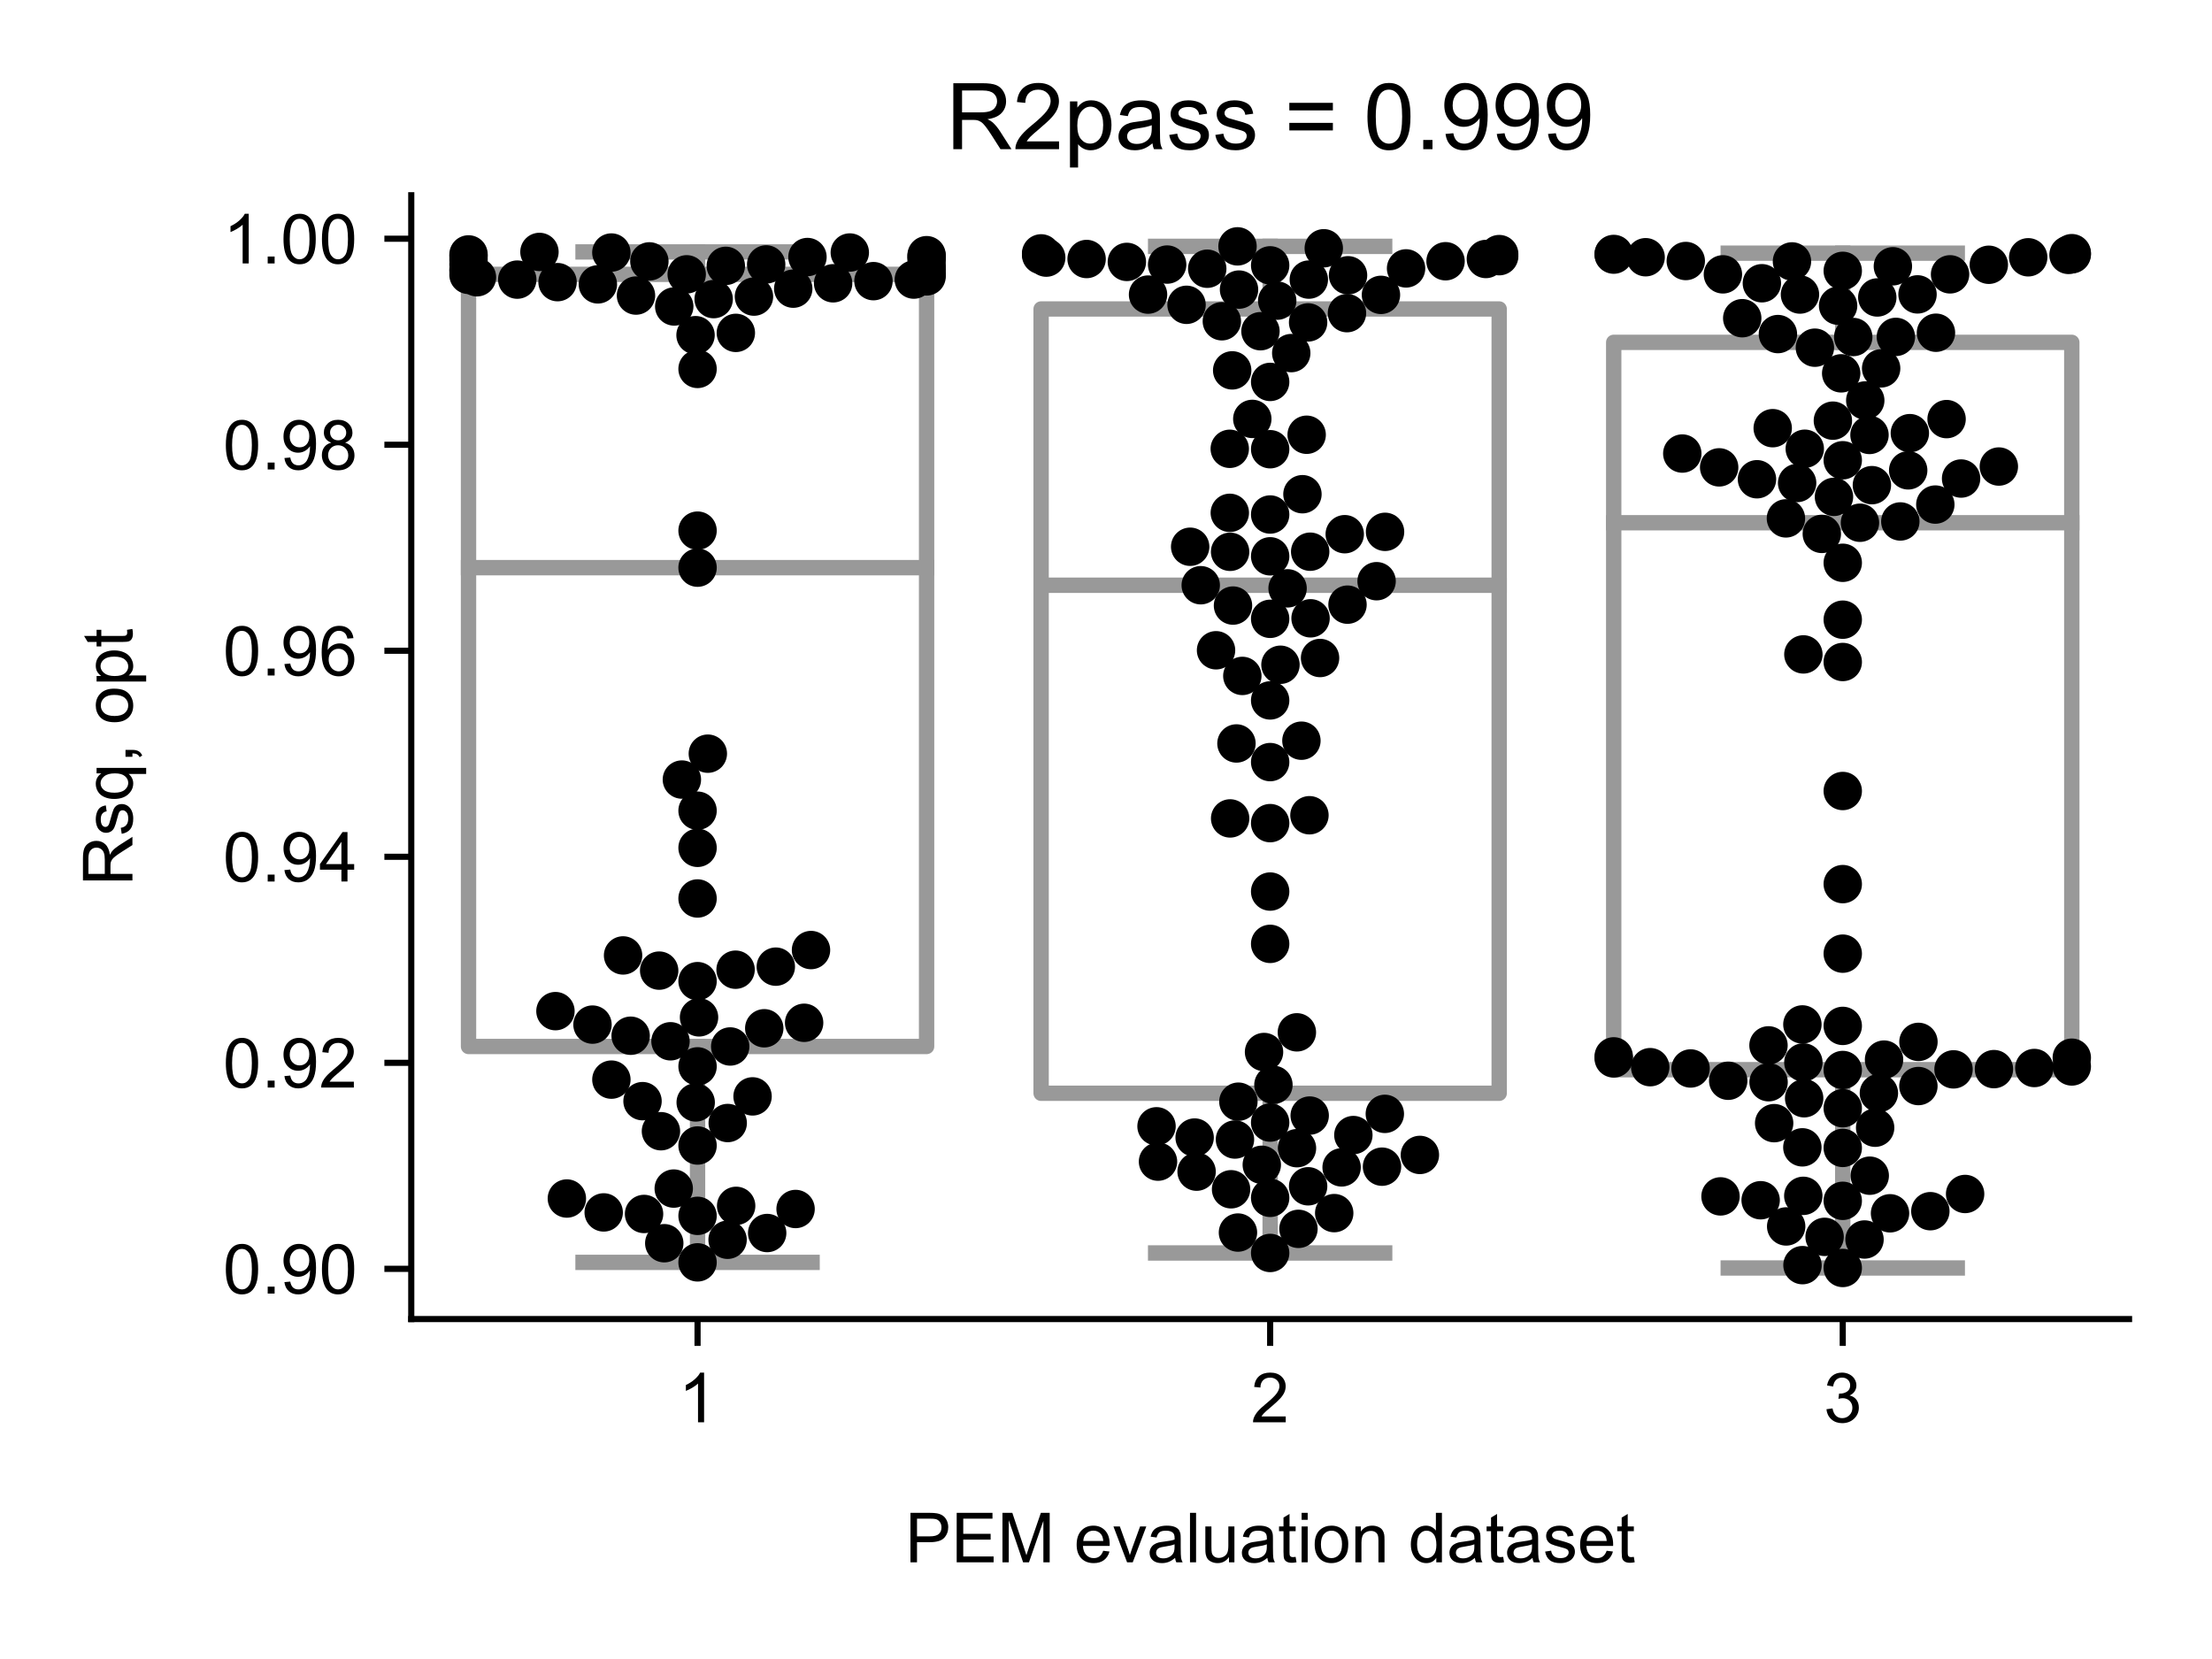 <?xml version="1.0" encoding="utf-8" standalone="no"?>
<!DOCTYPE svg PUBLIC "-//W3C//DTD SVG 1.1//EN"
  "http://www.w3.org/Graphics/SVG/1.1/DTD/svg11.dtd">
<!-- Created with matplotlib (https://matplotlib.org/) -->
<svg height="216pt" version="1.1" viewBox="0 0 288 216" width="288pt" xmlns="http://www.w3.org/2000/svg" xmlns:xlink="http://www.w3.org/1999/xlink">
 <defs>
  <style type="text/css">*{stroke-linecap:butt;stroke-linejoin:round;}</style>
 </defs>
 <g id="figure_1">
  <g id="patch_1">
   <path d="M 0 216 
L 288 216 
L 288 0 
L 0 0 
z
" style="fill:#ffffff;"/>
  </g>
  <g id="axes_1">
   <g id="patch_2">
    <path d="M 53.546 171.738 
L 277.2 171.738 
L 277.2 25.425 
L 53.546 25.425 
z
" style="fill:#ffffff;"/>
   </g>
   <g id="patch_3">
    <path clip-path="url(#pf749dbde5c)" d="M 61.001 136.25 
L 120.642 136.25 
L 120.642 35.718 
L 61.001 35.718 
L 61.001 136.25 
z
" style="fill:#ffffff;stroke:#999999;stroke-linejoin:miter;stroke-width:2;"/>
   </g>
   <g id="patch_4">
    <path clip-path="url(#pf749dbde5c)" d="M 135.552 142.343 
L 195.193 142.343 
L 195.193 40.229 
L 135.552 40.229 
L 135.552 142.343 
z
" style="fill:#ffffff;stroke:#999999;stroke-linejoin:miter;stroke-width:2;"/>
   </g>
   <g id="patch_5">
    <path clip-path="url(#pf749dbde5c)" d="M 210.104 139.272 
L 269.745 139.272 
L 269.745 44.574 
L 210.104 44.574 
L 210.104 139.272 
z
" style="fill:#ffffff;stroke:#999999;stroke-linejoin:miter;stroke-width:2;"/>
   </g>
   <g id="matplotlib.axis_1">
    <g id="xtick_1">
     <g id="line2d_1">
      <defs>
       <path d="M 0 0 
L 0 3.5 
" id="mc67277d38f" style="stroke:#000000;stroke-width:0.8;"/>
      </defs>
      <g>
       <use style="stroke:#000000;stroke-width:0.8;" x="90.821" xlink:href="#mc67277d38f" y="171.738"/>
      </g>
     </g>
     <g id="text_1">
      <!-- 1 -->
      <g transform="translate(88.319 185.18)scale(0.09 -0.09)">
       <defs>
        <path d="M 37.25 0 
L 28.469 0 
L 28.469 56 
Q 25.297 52.984 20.141 49.953 
Q 14.984 46.922 10.891 45.406 
L 10.891 53.906 
Q 18.266 57.375 23.781 62.297 
Q 29.297 67.234 31.594 71.875 
L 37.25 71.875 
z
" id="ArialMT-49"/>
       </defs>
       <use xlink:href="#ArialMT-49"/>
      </g>
     </g>
    </g>
    <g id="xtick_2">
     <g id="line2d_2">
      <g>
       <use style="stroke:#000000;stroke-width:0.8;" x="165.373" xlink:href="#mc67277d38f" y="171.738"/>
      </g>
     </g>
     <g id="text_2">
      <!-- 2 -->
      <g transform="translate(162.87 185.18)scale(0.09 -0.09)">
       <defs>
        <path d="M 50.344 8.453 
L 50.344 0 
L 3.031 0 
Q 2.938 3.172 4.047 6.109 
Q 5.859 10.938 9.828 15.625 
Q 13.812 20.312 21.344 26.469 
Q 33.016 36.031 37.109 41.625 
Q 41.219 47.219 41.219 52.203 
Q 41.219 57.422 37.469 61 
Q 33.734 64.594 27.734 64.594 
Q 21.391 64.594 17.578 60.781 
Q 13.766 56.984 13.719 50.25 
L 4.688 51.172 
Q 5.609 61.281 11.656 66.578 
Q 17.719 71.875 27.938 71.875 
Q 38.234 71.875 44.234 66.156 
Q 50.25 60.453 50.25 52 
Q 50.25 47.703 48.484 43.547 
Q 46.734 39.406 42.656 34.812 
Q 38.578 30.219 29.109 22.219 
Q 21.188 15.578 18.938 13.203 
Q 16.703 10.844 15.234 8.453 
z
" id="ArialMT-50"/>
       </defs>
       <use xlink:href="#ArialMT-50"/>
      </g>
     </g>
    </g>
    <g id="xtick_3">
     <g id="line2d_3">
      <g>
       <use style="stroke:#000000;stroke-width:0.8;" x="239.924" xlink:href="#mc67277d38f" y="171.738"/>
      </g>
     </g>
     <g id="text_3">
      <!-- 3 -->
      <g transform="translate(237.422 185.18)scale(0.09 -0.09)">
       <defs>
        <path d="M 4.203 18.891 
L 12.984 20.062 
Q 14.5 12.594 18.141 9.297 
Q 21.781 6 27 6 
Q 33.203 6 37.469 10.297 
Q 41.75 14.594 41.75 20.953 
Q 41.75 27 37.797 30.922 
Q 33.844 34.859 27.734 34.859 
Q 25.25 34.859 21.531 33.891 
L 22.516 41.609 
Q 23.391 41.5 23.922 41.5 
Q 29.547 41.5 34.031 44.422 
Q 38.531 47.359 38.531 53.469 
Q 38.531 58.297 35.25 61.469 
Q 31.984 64.656 26.812 64.656 
Q 21.688 64.656 18.266 61.422 
Q 14.844 58.203 13.875 51.766 
L 5.078 53.328 
Q 6.688 62.156 12.391 67.016 
Q 18.109 71.875 26.609 71.875 
Q 32.469 71.875 37.391 69.359 
Q 42.328 66.844 44.938 62.5 
Q 47.562 58.156 47.562 53.266 
Q 47.562 48.641 45.062 44.828 
Q 42.578 41.016 37.703 38.766 
Q 44.047 37.312 47.562 32.688 
Q 51.078 28.078 51.078 21.141 
Q 51.078 11.766 44.234 5.25 
Q 37.406 -1.266 26.953 -1.266 
Q 17.531 -1.266 11.297 4.344 
Q 5.078 9.969 4.203 18.891 
z
" id="ArialMT-51"/>
       </defs>
       <use xlink:href="#ArialMT-51"/>
      </g>
     </g>
    </g>
    <g id="text_4">
     <!-- PEM evaluation dataset -->
     <g transform="translate(117.846 203.411)scale(0.09 -0.09)">
      <defs>
       <path d="M 7.719 0 
L 7.719 71.578 
L 34.719 71.578 
Q 41.844 71.578 45.609 70.906 
Q 50.875 70.016 54.438 67.547 
Q 58.016 65.094 60.188 60.641 
Q 62.359 56.203 62.359 50.875 
Q 62.359 41.75 56.547 35.422 
Q 50.734 29.109 35.547 29.109 
L 17.188 29.109 
L 17.188 0 
z
M 17.188 37.547 
L 35.688 37.547 
Q 44.875 37.547 48.734 40.969 
Q 52.594 44.391 52.594 50.594 
Q 52.594 55.078 50.312 58.266 
Q 48.047 61.469 44.344 62.5 
Q 41.938 63.141 35.5 63.141 
L 17.188 63.141 
z
" id="ArialMT-80"/>
       <path d="M 7.906 0 
L 7.906 71.578 
L 59.672 71.578 
L 59.672 63.141 
L 17.391 63.141 
L 17.391 41.219 
L 56.984 41.219 
L 56.984 32.812 
L 17.391 32.812 
L 17.391 8.453 
L 61.328 8.453 
L 61.328 0 
z
" id="ArialMT-69"/>
       <path d="M 7.422 0 
L 7.422 71.578 
L 21.688 71.578 
L 38.625 20.906 
Q 40.969 13.812 42.047 10.297 
Q 43.266 14.203 45.844 21.781 
L 62.984 71.578 
L 75.734 71.578 
L 75.734 0 
L 66.609 0 
L 66.609 59.906 
L 45.797 0 
L 37.25 0 
L 16.547 60.938 
L 16.547 0 
z
" id="ArialMT-77"/>
       <path id="ArialMT-32"/>
       <path d="M 42.094 16.703 
L 51.172 15.578 
Q 49.031 7.625 43.219 3.219 
Q 37.406 -1.172 28.375 -1.172 
Q 17 -1.172 10.328 5.828 
Q 3.656 12.844 3.656 25.484 
Q 3.656 38.578 10.391 45.797 
Q 17.141 53.031 27.875 53.031 
Q 38.281 53.031 44.875 45.953 
Q 51.469 38.875 51.469 26.031 
Q 51.469 25.25 51.422 23.688 
L 12.75 23.688 
Q 13.234 15.141 17.578 10.594 
Q 21.922 6.062 28.422 6.062 
Q 33.25 6.062 36.672 8.594 
Q 40.094 11.141 42.094 16.703 
z
M 13.234 30.906 
L 42.188 30.906 
Q 41.609 37.453 38.875 40.719 
Q 34.672 45.797 27.984 45.797 
Q 21.922 45.797 17.797 41.75 
Q 13.672 37.703 13.234 30.906 
z
" id="ArialMT-101"/>
       <path d="M 21 0 
L 1.266 51.859 
L 10.547 51.859 
L 21.688 20.797 
Q 23.484 15.766 25 10.359 
Q 26.172 14.453 28.266 20.219 
L 39.797 51.859 
L 48.828 51.859 
L 29.203 0 
z
" id="ArialMT-118"/>
       <path d="M 40.438 6.391 
Q 35.547 2.25 31.031 0.531 
Q 26.516 -1.172 21.344 -1.172 
Q 12.797 -1.172 8.203 3 
Q 3.609 7.172 3.609 13.672 
Q 3.609 17.484 5.344 20.625 
Q 7.078 23.781 9.891 25.688 
Q 12.703 27.594 16.219 28.562 
Q 18.797 29.25 24.031 29.891 
Q 34.672 31.156 39.703 32.906 
Q 39.75 34.719 39.75 35.203 
Q 39.75 40.578 37.25 42.781 
Q 33.891 45.75 27.25 45.75 
Q 21.047 45.75 18.094 43.578 
Q 15.141 41.406 13.719 35.891 
L 5.125 37.062 
Q 6.297 42.578 8.984 45.969 
Q 11.672 49.359 16.75 51.188 
Q 21.828 53.031 28.516 53.031 
Q 35.156 53.031 39.297 51.469 
Q 43.453 49.906 45.406 47.531 
Q 47.359 45.172 48.141 41.547 
Q 48.578 39.312 48.578 33.453 
L 48.578 21.734 
Q 48.578 9.469 49.141 6.219 
Q 49.703 2.984 51.375 0 
L 42.188 0 
Q 40.828 2.734 40.438 6.391 
z
M 39.703 26.031 
Q 34.906 24.078 25.344 22.703 
Q 19.922 21.922 17.672 20.938 
Q 15.438 19.969 14.203 18.094 
Q 12.984 16.219 12.984 13.922 
Q 12.984 10.406 15.641 8.062 
Q 18.312 5.719 23.438 5.719 
Q 28.516 5.719 32.469 7.938 
Q 36.422 10.156 38.281 14.016 
Q 39.703 17 39.703 22.797 
z
" id="ArialMT-97"/>
       <path d="M 6.391 0 
L 6.391 71.578 
L 15.188 71.578 
L 15.188 0 
z
" id="ArialMT-108"/>
       <path d="M 40.578 0 
L 40.578 7.625 
Q 34.516 -1.172 24.125 -1.172 
Q 19.531 -1.172 15.547 0.578 
Q 11.578 2.344 9.641 5 
Q 7.719 7.672 6.938 11.531 
Q 6.391 14.109 6.391 19.734 
L 6.391 51.859 
L 15.188 51.859 
L 15.188 23.094 
Q 15.188 16.219 15.719 13.812 
Q 16.547 10.359 19.234 8.375 
Q 21.922 6.391 25.875 6.391 
Q 29.828 6.391 33.297 8.422 
Q 36.766 10.453 38.203 13.938 
Q 39.656 17.438 39.656 24.078 
L 39.656 51.859 
L 48.438 51.859 
L 48.438 0 
z
" id="ArialMT-117"/>
       <path d="M 25.781 7.859 
L 27.047 0.094 
Q 23.344 -0.688 20.406 -0.688 
Q 15.625 -0.688 12.984 0.828 
Q 10.359 2.344 9.281 4.812 
Q 8.203 7.281 8.203 15.188 
L 8.203 45.016 
L 1.766 45.016 
L 1.766 51.859 
L 8.203 51.859 
L 8.203 64.703 
L 16.938 69.969 
L 16.938 51.859 
L 25.781 51.859 
L 25.781 45.016 
L 16.938 45.016 
L 16.938 14.703 
Q 16.938 10.938 17.406 9.859 
Q 17.875 8.797 18.922 8.156 
Q 19.969 7.516 21.922 7.516 
Q 23.391 7.516 25.781 7.859 
z
" id="ArialMT-116"/>
       <path d="M 6.641 61.469 
L 6.641 71.578 
L 15.438 71.578 
L 15.438 61.469 
z
M 6.641 0 
L 6.641 51.859 
L 15.438 51.859 
L 15.438 0 
z
" id="ArialMT-105"/>
       <path d="M 3.328 25.922 
Q 3.328 40.328 11.328 47.266 
Q 18.016 53.031 27.641 53.031 
Q 38.328 53.031 45.109 46.016 
Q 51.906 39.016 51.906 26.656 
Q 51.906 16.656 48.906 10.906 
Q 45.906 5.172 40.156 2 
Q 34.422 -1.172 27.641 -1.172 
Q 16.75 -1.172 10.031 5.812 
Q 3.328 12.797 3.328 25.922 
z
M 12.359 25.922 
Q 12.359 15.969 16.703 11.016 
Q 21.047 6.062 27.641 6.062 
Q 34.188 6.062 38.531 11.031 
Q 42.875 16.016 42.875 26.219 
Q 42.875 35.844 38.5 40.797 
Q 34.125 45.75 27.641 45.75 
Q 21.047 45.75 16.703 40.812 
Q 12.359 35.891 12.359 25.922 
z
" id="ArialMT-111"/>
       <path d="M 6.594 0 
L 6.594 51.859 
L 14.5 51.859 
L 14.5 44.484 
Q 20.219 53.031 31 53.031 
Q 35.688 53.031 39.625 51.344 
Q 43.562 49.656 45.516 46.922 
Q 47.469 44.188 48.25 40.438 
Q 48.734 37.984 48.734 31.891 
L 48.734 0 
L 39.938 0 
L 39.938 31.547 
Q 39.938 36.922 38.906 39.578 
Q 37.891 42.234 35.281 43.812 
Q 32.672 45.406 29.156 45.406 
Q 23.531 45.406 19.453 41.844 
Q 15.375 38.281 15.375 28.328 
L 15.375 0 
z
" id="ArialMT-110"/>
       <path d="M 40.234 0 
L 40.234 6.547 
Q 35.297 -1.172 25.734 -1.172 
Q 19.531 -1.172 14.328 2.25 
Q 9.125 5.672 6.266 11.797 
Q 3.422 17.922 3.422 25.875 
Q 3.422 33.641 6 39.969 
Q 8.594 46.297 13.766 49.656 
Q 18.953 53.031 25.344 53.031 
Q 30.031 53.031 33.688 51.047 
Q 37.359 49.078 39.656 45.906 
L 39.656 71.578 
L 48.391 71.578 
L 48.391 0 
z
M 12.453 25.875 
Q 12.453 15.922 16.641 10.984 
Q 20.844 6.062 26.562 6.062 
Q 32.328 6.062 36.344 10.766 
Q 40.375 15.484 40.375 25.141 
Q 40.375 35.797 36.266 40.766 
Q 32.172 45.75 26.172 45.75 
Q 20.312 45.75 16.375 40.969 
Q 12.453 36.188 12.453 25.875 
z
" id="ArialMT-100"/>
       <path d="M 3.078 15.484 
L 11.766 16.844 
Q 12.5 11.625 15.844 8.844 
Q 19.188 6.062 25.203 6.062 
Q 31.25 6.062 34.172 8.516 
Q 37.109 10.984 37.109 14.312 
Q 37.109 17.281 34.516 19 
Q 32.719 20.172 25.531 21.969 
Q 15.875 24.422 12.141 26.203 
Q 8.406 27.984 6.469 31.125 
Q 4.547 34.281 4.547 38.094 
Q 4.547 41.547 6.125 44.5 
Q 7.719 47.469 10.453 49.422 
Q 12.5 50.922 16.031 51.969 
Q 19.578 53.031 23.641 53.031 
Q 29.734 53.031 34.344 51.266 
Q 38.969 49.516 41.156 46.5 
Q 43.359 43.5 44.188 38.484 
L 35.594 37.312 
Q 35.016 41.312 32.203 43.547 
Q 29.391 45.797 24.266 45.797 
Q 18.219 45.797 15.625 43.797 
Q 13.031 41.797 13.031 39.109 
Q 13.031 37.406 14.109 36.031 
Q 15.188 34.625 17.484 33.688 
Q 18.797 33.203 25.25 31.453 
Q 34.578 28.953 38.25 27.359 
Q 41.938 25.781 44.031 22.75 
Q 46.141 19.734 46.141 15.234 
Q 46.141 10.844 43.578 6.953 
Q 41.016 3.078 36.172 0.953 
Q 31.344 -1.172 25.25 -1.172 
Q 15.141 -1.172 9.844 3.031 
Q 4.547 7.234 3.078 15.484 
z
" id="ArialMT-115"/>
      </defs>
      <use xlink:href="#ArialMT-80"/>
      <use x="66.699" xlink:href="#ArialMT-69"/>
      <use x="133.398" xlink:href="#ArialMT-77"/>
      <use x="216.699" xlink:href="#ArialMT-32"/>
      <use x="244.482" xlink:href="#ArialMT-101"/>
      <use x="300.098" xlink:href="#ArialMT-118"/>
      <use x="350.098" xlink:href="#ArialMT-97"/>
      <use x="405.713" xlink:href="#ArialMT-108"/>
      <use x="427.93" xlink:href="#ArialMT-117"/>
      <use x="483.545" xlink:href="#ArialMT-97"/>
      <use x="539.16" xlink:href="#ArialMT-116"/>
      <use x="566.943" xlink:href="#ArialMT-105"/>
      <use x="589.16" xlink:href="#ArialMT-111"/>
      <use x="644.775" xlink:href="#ArialMT-110"/>
      <use x="700.391" xlink:href="#ArialMT-32"/>
      <use x="728.174" xlink:href="#ArialMT-100"/>
      <use x="783.789" xlink:href="#ArialMT-97"/>
      <use x="839.404" xlink:href="#ArialMT-116"/>
      <use x="867.188" xlink:href="#ArialMT-97"/>
      <use x="922.803" xlink:href="#ArialMT-115"/>
      <use x="972.803" xlink:href="#ArialMT-101"/>
      <use x="1028.418" xlink:href="#ArialMT-116"/>
     </g>
    </g>
   </g>
   <g id="matplotlib.axis_2">
    <g id="ytick_1">
     <g id="line2d_4">
      <defs>
       <path d="M 0 0 
L -3.5 0 
" id="mfff2867cb1" style="stroke:#000000;stroke-width:0.8;"/>
      </defs>
      <g>
       <use style="stroke:#000000;stroke-width:0.8;" x="53.546" xlink:href="#mfff2867cb1" y="165.2"/>
      </g>
     </g>
     <g id="text_5">
      <!-- 0.90 -->
      <g transform="translate(29.031 168.421)scale(0.09 -0.09)">
       <defs>
        <path d="M 4.156 35.297 
Q 4.156 48 6.766 55.734 
Q 9.375 63.484 14.516 67.672 
Q 19.672 71.875 27.484 71.875 
Q 33.25 71.875 37.594 69.547 
Q 41.938 67.234 44.766 62.859 
Q 47.609 58.5 49.219 52.219 
Q 50.828 45.953 50.828 35.297 
Q 50.828 22.703 48.234 14.969 
Q 45.656 7.234 40.5 3 
Q 35.359 -1.219 27.484 -1.219 
Q 17.141 -1.219 11.234 6.203 
Q 4.156 15.141 4.156 35.297 
z
M 13.188 35.297 
Q 13.188 17.672 17.312 11.828 
Q 21.438 6 27.484 6 
Q 33.547 6 37.672 11.859 
Q 41.797 17.719 41.797 35.297 
Q 41.797 52.984 37.672 58.781 
Q 33.547 64.594 27.391 64.594 
Q 21.344 64.594 17.719 59.469 
Q 13.188 52.938 13.188 35.297 
z
" id="ArialMT-48"/>
        <path d="M 9.078 0 
L 9.078 10.016 
L 19.094 10.016 
L 19.094 0 
z
" id="ArialMT-46"/>
        <path d="M 5.469 16.547 
L 13.922 17.328 
Q 14.984 11.375 18.016 8.688 
Q 21.047 6 25.781 6 
Q 29.828 6 32.875 7.859 
Q 35.938 9.719 37.891 12.812 
Q 39.844 15.922 41.156 21.188 
Q 42.484 26.469 42.484 31.938 
Q 42.484 32.516 42.438 33.688 
Q 39.797 29.5 35.234 26.875 
Q 30.672 24.266 25.344 24.266 
Q 16.453 24.266 10.297 30.703 
Q 4.156 37.156 4.156 47.703 
Q 4.156 58.594 10.578 65.234 
Q 17 71.875 26.656 71.875 
Q 33.641 71.875 39.422 68.109 
Q 45.219 64.359 48.219 57.391 
Q 51.219 50.438 51.219 37.25 
Q 51.219 23.531 48.234 15.406 
Q 45.266 7.281 39.375 3.031 
Q 33.5 -1.219 25.594 -1.219 
Q 17.188 -1.219 11.859 3.438 
Q 6.547 8.109 5.469 16.547 
z
M 41.453 48.141 
Q 41.453 55.719 37.422 60.156 
Q 33.406 64.594 27.734 64.594 
Q 21.875 64.594 17.531 59.812 
Q 13.188 55.031 13.188 47.406 
Q 13.188 40.578 17.312 36.297 
Q 21.438 32.031 27.484 32.031 
Q 33.594 32.031 37.516 36.297 
Q 41.453 40.578 41.453 48.141 
z
" id="ArialMT-57"/>
       </defs>
       <use xlink:href="#ArialMT-48"/>
       <use x="55.615" xlink:href="#ArialMT-46"/>
       <use x="83.398" xlink:href="#ArialMT-57"/>
       <use x="139.014" xlink:href="#ArialMT-48"/>
      </g>
     </g>
    </g>
    <g id="ytick_2">
     <g id="line2d_5">
      <g>
       <use style="stroke:#000000;stroke-width:0.8;" x="53.546" xlink:href="#mfff2867cb1" y="138.376"/>
      </g>
     </g>
     <g id="text_6">
      <!-- 0.92 -->
      <g transform="translate(29.031 141.597)scale(0.09 -0.09)">
       <use xlink:href="#ArialMT-48"/>
       <use x="55.615" xlink:href="#ArialMT-46"/>
       <use x="83.398" xlink:href="#ArialMT-57"/>
       <use x="139.014" xlink:href="#ArialMT-50"/>
      </g>
     </g>
    </g>
    <g id="ytick_3">
     <g id="line2d_6">
      <g>
       <use style="stroke:#000000;stroke-width:0.8;" x="53.546" xlink:href="#mfff2867cb1" y="111.552"/>
      </g>
     </g>
     <g id="text_7">
      <!-- 0.94 -->
      <g transform="translate(29.031 114.773)scale(0.09 -0.09)">
       <defs>
        <path d="M 32.328 0 
L 32.328 17.141 
L 1.266 17.141 
L 1.266 25.203 
L 33.938 71.578 
L 41.109 71.578 
L 41.109 25.203 
L 50.781 25.203 
L 50.781 17.141 
L 41.109 17.141 
L 41.109 0 
z
M 32.328 25.203 
L 32.328 57.469 
L 9.906 25.203 
z
" id="ArialMT-52"/>
       </defs>
       <use xlink:href="#ArialMT-48"/>
       <use x="55.615" xlink:href="#ArialMT-46"/>
       <use x="83.398" xlink:href="#ArialMT-57"/>
       <use x="139.014" xlink:href="#ArialMT-52"/>
      </g>
     </g>
    </g>
    <g id="ytick_4">
     <g id="line2d_7">
      <g>
       <use style="stroke:#000000;stroke-width:0.8;" x="53.546" xlink:href="#mfff2867cb1" y="84.728"/>
      </g>
     </g>
     <g id="text_8">
      <!-- 0.96 -->
      <g transform="translate(29.031 87.949)scale(0.09 -0.09)">
       <defs>
        <path d="M 49.75 54.047 
L 41.016 53.375 
Q 39.844 58.547 37.703 60.891 
Q 34.125 64.656 28.906 64.656 
Q 24.703 64.656 21.531 62.312 
Q 17.391 59.281 14.984 53.469 
Q 12.594 47.656 12.5 36.922 
Q 15.672 41.75 20.266 44.094 
Q 24.859 46.438 29.891 46.438 
Q 38.672 46.438 44.844 39.969 
Q 51.031 33.5 51.031 23.25 
Q 51.031 16.5 48.125 10.719 
Q 45.219 4.938 40.141 1.859 
Q 35.062 -1.219 28.609 -1.219 
Q 17.625 -1.219 10.688 6.859 
Q 3.766 14.938 3.766 33.5 
Q 3.766 54.25 11.422 63.672 
Q 18.109 71.875 29.438 71.875 
Q 37.891 71.875 43.281 67.141 
Q 48.688 62.406 49.75 54.047 
z
M 13.875 23.188 
Q 13.875 18.656 15.797 14.5 
Q 17.719 10.359 21.188 8.172 
Q 24.656 6 28.469 6 
Q 34.031 6 38.031 10.484 
Q 42.047 14.984 42.047 22.703 
Q 42.047 30.125 38.078 34.391 
Q 34.125 38.672 28.125 38.672 
Q 22.172 38.672 18.016 34.391 
Q 13.875 30.125 13.875 23.188 
z
" id="ArialMT-54"/>
       </defs>
       <use xlink:href="#ArialMT-48"/>
       <use x="55.615" xlink:href="#ArialMT-46"/>
       <use x="83.398" xlink:href="#ArialMT-57"/>
       <use x="139.014" xlink:href="#ArialMT-54"/>
      </g>
     </g>
    </g>
    <g id="ytick_5">
     <g id="line2d_8">
      <g>
       <use style="stroke:#000000;stroke-width:0.8;" x="53.546" xlink:href="#mfff2867cb1" y="57.904"/>
      </g>
     </g>
     <g id="text_9">
      <!-- 0.98 -->
      <g transform="translate(29.031 61.125)scale(0.09 -0.09)">
       <defs>
        <path d="M 17.672 38.812 
Q 12.203 40.828 9.562 44.531 
Q 6.938 48.25 6.938 53.422 
Q 6.938 61.234 12.547 66.547 
Q 18.172 71.875 27.484 71.875 
Q 36.859 71.875 42.578 66.422 
Q 48.297 60.984 48.297 53.172 
Q 48.297 48.188 45.672 44.5 
Q 43.062 40.828 37.75 38.812 
Q 44.344 36.672 47.781 31.875 
Q 51.219 27.094 51.219 20.453 
Q 51.219 11.281 44.719 5.031 
Q 38.234 -1.219 27.641 -1.219 
Q 17.047 -1.219 10.547 5.047 
Q 4.047 11.328 4.047 20.703 
Q 4.047 27.688 7.594 32.391 
Q 11.141 37.109 17.672 38.812 
z
M 15.922 53.719 
Q 15.922 48.641 19.188 45.406 
Q 22.469 42.188 27.688 42.188 
Q 32.766 42.188 36.016 45.375 
Q 39.266 48.578 39.266 53.219 
Q 39.266 58.062 35.906 61.359 
Q 32.562 64.656 27.594 64.656 
Q 22.562 64.656 19.234 61.422 
Q 15.922 58.203 15.922 53.719 
z
M 13.094 20.656 
Q 13.094 16.891 14.875 13.375 
Q 16.656 9.859 20.172 7.922 
Q 23.688 6 27.734 6 
Q 34.031 6 38.125 10.047 
Q 42.234 14.109 42.234 20.359 
Q 42.234 26.703 38.016 30.859 
Q 33.797 35.016 27.438 35.016 
Q 21.234 35.016 17.156 30.906 
Q 13.094 26.812 13.094 20.656 
z
" id="ArialMT-56"/>
       </defs>
       <use xlink:href="#ArialMT-48"/>
       <use x="55.615" xlink:href="#ArialMT-46"/>
       <use x="83.398" xlink:href="#ArialMT-57"/>
       <use x="139.014" xlink:href="#ArialMT-56"/>
      </g>
     </g>
    </g>
    <g id="ytick_6">
     <g id="line2d_9">
      <g>
       <use style="stroke:#000000;stroke-width:0.8;" x="53.546" xlink:href="#mfff2867cb1" y="31.08"/>
      </g>
     </g>
     <g id="text_10">
      <!-- 1.00 -->
      <g transform="translate(29.031 34.301)scale(0.09 -0.09)">
       <use xlink:href="#ArialMT-49"/>
       <use x="55.615" xlink:href="#ArialMT-46"/>
       <use x="83.398" xlink:href="#ArialMT-48"/>
       <use x="139.014" xlink:href="#ArialMT-48"/>
      </g>
     </g>
    </g>
    <g id="text_11">
     <!-- Rsq, opt -->
     <g transform="translate(17.242 115.339)rotate(-90)scale(0.09 -0.09)">
      <defs>
       <path d="M 7.859 0 
L 7.859 71.578 
L 39.594 71.578 
Q 49.172 71.578 54.141 69.641 
Q 59.125 67.719 62.109 62.828 
Q 65.094 57.953 65.094 52.047 
Q 65.094 44.438 60.156 39.203 
Q 55.219 33.984 44.922 32.562 
Q 48.688 30.766 50.641 29 
Q 54.781 25.203 58.5 19.484 
L 70.953 0 
L 59.031 0 
L 49.562 14.891 
Q 45.406 21.344 42.719 24.75 
Q 40.047 28.172 37.922 29.531 
Q 35.797 30.906 33.594 31.453 
Q 31.984 31.781 28.328 31.781 
L 17.328 31.781 
L 17.328 0 
z
M 17.328 39.984 
L 37.703 39.984 
Q 44.188 39.984 47.844 41.328 
Q 51.516 42.672 53.422 45.625 
Q 55.328 48.578 55.328 52.047 
Q 55.328 57.125 51.641 60.391 
Q 47.953 63.672 39.984 63.672 
L 17.328 63.672 
z
" id="ArialMT-82"/>
       <path d="M 39.656 -19.875 
L 39.656 5.516 
Q 37.594 2.641 33.906 0.734 
Q 30.219 -1.172 26.078 -1.172 
Q 16.844 -1.172 10.172 6.203 
Q 3.516 13.578 3.516 26.422 
Q 3.516 34.234 6.219 40.422 
Q 8.938 46.625 14.078 49.828 
Q 19.234 53.031 25.391 53.031 
Q 35.016 53.031 40.531 44.922 
L 40.531 51.859 
L 48.438 51.859 
L 48.438 -19.875 
z
M 12.547 26.078 
Q 12.547 16.062 16.75 11.062 
Q 20.953 6.062 26.812 6.062 
Q 32.422 6.062 36.469 10.812 
Q 40.531 15.578 40.531 25.297 
Q 40.531 35.641 36.25 40.859 
Q 31.984 46.094 26.219 46.094 
Q 20.516 46.094 16.531 41.234 
Q 12.547 36.375 12.547 26.078 
z
" id="ArialMT-113"/>
       <path d="M 8.891 0 
L 8.891 10.016 
L 18.891 10.016 
L 18.891 0 
Q 18.891 -5.516 16.938 -8.906 
Q 14.984 -12.312 10.75 -14.156 
L 8.297 -10.406 
Q 11.078 -9.188 12.391 -6.812 
Q 13.719 -4.438 13.875 0 
z
" id="ArialMT-44"/>
       <path d="M 6.594 -19.875 
L 6.594 51.859 
L 14.594 51.859 
L 14.594 45.125 
Q 17.438 49.078 21 51.047 
Q 24.562 53.031 29.641 53.031 
Q 36.281 53.031 41.359 49.609 
Q 46.438 46.188 49.016 39.953 
Q 51.609 33.734 51.609 26.312 
Q 51.609 18.359 48.75 11.984 
Q 45.906 5.609 40.453 2.219 
Q 35.016 -1.172 29 -1.172 
Q 24.609 -1.172 21.109 0.688 
Q 17.625 2.547 15.375 5.375 
L 15.375 -19.875 
z
M 14.547 25.641 
Q 14.547 15.625 18.594 10.844 
Q 22.656 6.062 28.422 6.062 
Q 34.281 6.062 38.453 11.016 
Q 42.625 15.969 42.625 26.375 
Q 42.625 36.281 38.547 41.203 
Q 34.469 46.141 28.812 46.141 
Q 23.188 46.141 18.859 40.891 
Q 14.547 35.641 14.547 25.641 
z
" id="ArialMT-112"/>
      </defs>
      <use xlink:href="#ArialMT-82"/>
      <use x="72.217" xlink:href="#ArialMT-115"/>
      <use x="122.217" xlink:href="#ArialMT-113"/>
      <use x="177.832" xlink:href="#ArialMT-44"/>
      <use x="205.615" xlink:href="#ArialMT-32"/>
      <use x="233.398" xlink:href="#ArialMT-111"/>
      <use x="289.014" xlink:href="#ArialMT-112"/>
      <use x="344.629" xlink:href="#ArialMT-116"/>
     </g>
    </g>
   </g>
   <g id="line2d_10">
    <path clip-path="url(#pf749dbde5c)" d="M 90.821 136.25 
L 90.821 164.358 
" style="fill:none;stroke:#999999;stroke-linecap:square;stroke-width:2;"/>
   </g>
   <g id="line2d_11">
    <path clip-path="url(#pf749dbde5c)" d="M 90.821 35.718 
L 90.821 32.803 
" style="fill:none;stroke:#999999;stroke-linecap:square;stroke-width:2;"/>
   </g>
   <g id="line2d_12">
    <path clip-path="url(#pf749dbde5c)" d="M 75.911 164.358 
L 105.732 164.358 
" style="fill:none;stroke:#999999;stroke-linecap:square;stroke-width:2;"/>
   </g>
   <g id="line2d_13">
    <path clip-path="url(#pf749dbde5c)" d="M 75.911 32.803 
L 105.732 32.803 
" style="fill:none;stroke:#999999;stroke-linecap:square;stroke-width:2;"/>
   </g>
   <g id="line2d_14"/>
   <g id="line2d_15">
    <path clip-path="url(#pf749dbde5c)" d="M 165.373 142.343 
L 165.373 163.135 
" style="fill:none;stroke:#999999;stroke-linecap:square;stroke-width:2;"/>
   </g>
   <g id="line2d_16">
    <path clip-path="url(#pf749dbde5c)" d="M 165.373 40.229 
L 165.373 32.076 
" style="fill:none;stroke:#999999;stroke-linecap:square;stroke-width:2;"/>
   </g>
   <g id="line2d_17">
    <path clip-path="url(#pf749dbde5c)" d="M 150.463 163.135 
L 180.283 163.135 
" style="fill:none;stroke:#999999;stroke-linecap:square;stroke-width:2;"/>
   </g>
   <g id="line2d_18">
    <path clip-path="url(#pf749dbde5c)" d="M 150.463 32.076 
L 180.283 32.076 
" style="fill:none;stroke:#999999;stroke-linecap:square;stroke-width:2;"/>
   </g>
   <g id="line2d_19"/>
   <g id="line2d_20">
    <path clip-path="url(#pf749dbde5c)" d="M 239.924 139.272 
L 239.924 165.088 
" style="fill:none;stroke:#999999;stroke-linecap:square;stroke-width:2;"/>
   </g>
   <g id="line2d_21">
    <path clip-path="url(#pf749dbde5c)" d="M 239.924 44.574 
L 239.924 32.963 
" style="fill:none;stroke:#999999;stroke-linecap:square;stroke-width:2;"/>
   </g>
   <g id="line2d_22">
    <path clip-path="url(#pf749dbde5c)" d="M 225.014 165.088 
L 254.835 165.088 
" style="fill:none;stroke:#999999;stroke-linecap:square;stroke-width:2;"/>
   </g>
   <g id="line2d_23">
    <path clip-path="url(#pf749dbde5c)" d="M 225.014 32.963 
L 254.835 32.963 
" style="fill:none;stroke:#999999;stroke-linecap:square;stroke-width:2;"/>
   </g>
   <g id="line2d_24"/>
   <g id="line2d_25">
    <path clip-path="url(#pf749dbde5c)" d="M 61.001 73.908 
L 120.642 73.908 
" style="fill:none;stroke:#999999;stroke-linecap:square;stroke-width:2;"/>
   </g>
   <g id="line2d_26">
    <path clip-path="url(#pf749dbde5c)" d="M 135.552 76.196 
L 195.193 76.196 
" style="fill:none;stroke:#999999;stroke-linecap:square;stroke-width:2;"/>
   </g>
   <g id="line2d_27">
    <path clip-path="url(#pf749dbde5c)" d="M 210.104 68.06 
L 269.745 68.06 
" style="fill:none;stroke:#999999;stroke-linecap:square;stroke-width:2;"/>
   </g>
   <g id="patch_6">
    <path d="M 53.546 171.738 
L 53.546 25.425 
" style="fill:none;stroke:#000000;stroke-linecap:square;stroke-linejoin:miter;stroke-width:0.8;"/>
   </g>
   <g id="patch_7">
    <path d="M 53.546 171.738 
L 277.2 171.738 
" style="fill:none;stroke:#000000;stroke-linecap:square;stroke-linejoin:miter;stroke-width:0.8;"/>
   </g>
   <g id="PathCollection_1">
    <defs>
     <path d="M 0 2.5 
C 0.663 2.5 1.299 2.237 1.768 1.768 
C 2.237 1.299 2.5 0.663 2.5 -0 
C 2.5 -0.663 2.237 -1.299 1.768 -1.768 
C 1.299 -2.237 0.663 -2.5 0 -2.5 
C -0.663 -2.5 -1.299 -2.237 -1.768 -1.768 
C -2.237 -1.299 -2.5 -0.663 -2.5 0 
C -2.5 0.663 -2.237 1.299 -1.768 1.768 
C -1.299 2.237 -0.663 2.5 0 2.5 
z
" id="C0_0_a83f90ef43"/>
    </defs>
    <g clip-path="url(#pf749dbde5c)">
     <use x="90.821" xlink:href="#C0_0_a83f90ef43" y="164.358"/>
    </g>
    <g clip-path="url(#pf749dbde5c)">
     <use x="86.486" xlink:href="#C0_0_a83f90ef43" y="161.866"/>
    </g>
    <g clip-path="url(#pf749dbde5c)">
     <use x="94.731" xlink:href="#C0_0_a83f90ef43" y="161.415"/>
    </g>
    <g clip-path="url(#pf749dbde5c)">
     <use x="99.886" xlink:href="#C0_0_a83f90ef43" y="160.538"/>
    </g>
    <g clip-path="url(#pf749dbde5c)">
     <use x="90.821" xlink:href="#C0_0_a83f90ef43" y="158.303"/>
    </g>
    <g clip-path="url(#pf749dbde5c)">
     <use x="83.855" xlink:href="#C0_0_a83f90ef43" y="158.057"/>
    </g>
    <g clip-path="url(#pf749dbde5c)">
     <use x="78.6" xlink:href="#C0_0_a83f90ef43" y="157.855"/>
    </g>
    <g clip-path="url(#pf749dbde5c)">
     <use x="103.584" xlink:href="#C0_0_a83f90ef43" y="157.41"/>
    </g>
    <g clip-path="url(#pf749dbde5c)">
     <use x="95.846" xlink:href="#C0_0_a83f90ef43" y="157.002"/>
    </g>
    <g clip-path="url(#pf749dbde5c)">
     <use x="73.805" xlink:href="#C0_0_a83f90ef43" y="156.046"/>
    </g>
    <g clip-path="url(#pf749dbde5c)">
     <use x="87.719" xlink:href="#C0_0_a83f90ef43" y="154.751"/>
    </g>
    <g clip-path="url(#pf749dbde5c)">
     <use x="90.821" xlink:href="#C0_0_a83f90ef43" y="149.144"/>
    </g>
    <g clip-path="url(#pf749dbde5c)">
     <use x="86.054" xlink:href="#C0_0_a83f90ef43" y="147.284"/>
    </g>
    <g clip-path="url(#pf749dbde5c)">
     <use x="94.748" xlink:href="#C0_0_a83f90ef43" y="146.217"/>
    </g>
    <g clip-path="url(#pf749dbde5c)">
     <use x="90.579" xlink:href="#C0_0_a83f90ef43" y="143.534"/>
    </g>
    <g clip-path="url(#pf749dbde5c)">
     <use x="83.656" xlink:href="#C0_0_a83f90ef43" y="143.369"/>
    </g>
    <g clip-path="url(#pf749dbde5c)">
     <use x="97.983" xlink:href="#C0_0_a83f90ef43" y="142.748"/>
    </g>
    <g clip-path="url(#pf749dbde5c)">
     <use x="79.602" xlink:href="#C0_0_a83f90ef43" y="140.566"/>
    </g>
    <g clip-path="url(#pf749dbde5c)">
     <use x="90.821" xlink:href="#C0_0_a83f90ef43" y="138.841"/>
    </g>
    <g clip-path="url(#pf749dbde5c)">
     <use x="95.073" xlink:href="#C0_0_a83f90ef43" y="136.25"/>
    </g>
    <g clip-path="url(#pf749dbde5c)">
     <use x="87.299" xlink:href="#C0_0_a83f90ef43" y="135.574"/>
    </g>
    <g clip-path="url(#pf749dbde5c)">
     <use x="82.11" xlink:href="#C0_0_a83f90ef43" y="134.851"/>
    </g>
    <g clip-path="url(#pf749dbde5c)">
     <use x="99.505" xlink:href="#C0_0_a83f90ef43" y="133.88"/>
    </g>
    <g clip-path="url(#pf749dbde5c)">
     <use x="77.142" xlink:href="#C0_0_a83f90ef43" y="133.403"/>
    </g>
    <g clip-path="url(#pf749dbde5c)">
     <use x="104.696" xlink:href="#C0_0_a83f90ef43" y="133.166"/>
    </g>
    <g clip-path="url(#pf749dbde5c)">
     <use x="91.014" xlink:href="#C0_0_a83f90ef43" y="132.459"/>
    </g>
    <g clip-path="url(#pf749dbde5c)">
     <use x="72.319" xlink:href="#C0_0_a83f90ef43" y="131.648"/>
    </g>
    <g clip-path="url(#pf749dbde5c)">
     <use x="90.821" xlink:href="#C0_0_a83f90ef43" y="127.744"/>
    </g>
    <g clip-path="url(#pf749dbde5c)">
     <use x="85.823" xlink:href="#C0_0_a83f90ef43" y="126.374"/>
    </g>
    <g clip-path="url(#pf749dbde5c)">
     <use x="95.771" xlink:href="#C0_0_a83f90ef43" y="126.254"/>
    </g>
    <g clip-path="url(#pf749dbde5c)">
     <use x="101.01" xlink:href="#C0_0_a83f90ef43" y="125.857"/>
    </g>
    <g clip-path="url(#pf749dbde5c)">
     <use x="81.123" xlink:href="#C0_0_a83f90ef43" y="124.397"/>
    </g>
    <g clip-path="url(#pf749dbde5c)">
     <use x="105.592" xlink:href="#C0_0_a83f90ef43" y="123.696"/>
    </g>
    <g clip-path="url(#pf749dbde5c)">
     <use x="90.821" xlink:href="#C0_0_a83f90ef43" y="116.981"/>
    </g>
    <g clip-path="url(#pf749dbde5c)">
     <use x="90.821" xlink:href="#C0_0_a83f90ef43" y="110.387"/>
    </g>
    <g clip-path="url(#pf749dbde5c)">
     <use x="90.821" xlink:href="#C0_0_a83f90ef43" y="105.552"/>
    </g>
    <g clip-path="url(#pf749dbde5c)">
     <use x="88.78" xlink:href="#C0_0_a83f90ef43" y="101.498"/>
    </g>
    <g clip-path="url(#pf749dbde5c)">
     <use x="92.159" xlink:href="#C0_0_a83f90ef43" y="98.127"/>
    </g>
    <g clip-path="url(#pf749dbde5c)">
     <use x="90.821" xlink:href="#C0_0_a83f90ef43" y="73.908"/>
    </g>
    <g clip-path="url(#pf749dbde5c)">
     <use x="90.821" xlink:href="#C0_0_a83f90ef43" y="69.089"/>
    </g>
    <g clip-path="url(#pf749dbde5c)">
     <use x="90.821" xlink:href="#C0_0_a83f90ef43" y="48.033"/>
    </g>
    <g clip-path="url(#pf749dbde5c)">
     <use x="90.558" xlink:href="#C0_0_a83f90ef43" y="43.64"/>
    </g>
    <g clip-path="url(#pf749dbde5c)">
     <use x="95.806" xlink:href="#C0_0_a83f90ef43" y="43.341"/>
    </g>
    <g clip-path="url(#pf749dbde5c)">
     <use x="87.785" xlink:href="#C0_0_a83f90ef43" y="39.902"/>
    </g>
    <g clip-path="url(#pf749dbde5c)">
     <use x="92.919" xlink:href="#C0_0_a83f90ef43" y="38.943"/>
    </g>
    <g clip-path="url(#pf749dbde5c)">
     <use x="98.165" xlink:href="#C0_0_a83f90ef43" y="38.617"/>
    </g>
    <g clip-path="url(#pf749dbde5c)">
     <use x="82.806" xlink:href="#C0_0_a83f90ef43" y="38.482"/>
    </g>
    <g clip-path="url(#pf749dbde5c)">
     <use x="103.279" xlink:href="#C0_0_a83f90ef43" y="37.583"/>
    </g>
    <g clip-path="url(#pf749dbde5c)">
     <use x="77.843" xlink:href="#C0_0_a83f90ef43" y="37.025"/>
    </g>
    <g clip-path="url(#pf749dbde5c)">
     <use x="108.472" xlink:href="#C0_0_a83f90ef43" y="36.884"/>
    </g>
    <g clip-path="url(#pf749dbde5c)">
     <use x="72.593" xlink:href="#C0_0_a83f90ef43" y="36.735"/>
    </g>
    <g clip-path="url(#pf749dbde5c)">
     <use x="113.723" xlink:href="#C0_0_a83f90ef43" y="36.605"/>
    </g>
    <g clip-path="url(#pf749dbde5c)">
     <use x="67.347" xlink:href="#C0_0_a83f90ef43" y="36.406"/>
    </g>
    <g clip-path="url(#pf749dbde5c)">
     <use x="118.978" xlink:href="#C0_0_a83f90ef43" y="36.403"/>
    </g>
    <g clip-path="url(#pf749dbde5c)">
     <use x="62.099" xlink:href="#C0_0_a83f90ef43" y="36.1"/>
    </g>
    <g clip-path="url(#pf749dbde5c)">
     <use x="120.642" xlink:href="#C0_0_a83f90ef43" y="35.987"/>
    </g>
    <g clip-path="url(#pf749dbde5c)">
     <use x="61.001" xlink:href="#C0_0_a83f90ef43" y="35.79"/>
    </g>
    <g clip-path="url(#pf749dbde5c)">
     <use x="89.407" xlink:href="#C0_0_a83f90ef43" y="35.718"/>
    </g>
    <g clip-path="url(#pf749dbde5c)">
     <use x="120.642" xlink:href="#C0_0_a83f90ef43" y="35.647"/>
    </g>
    <g clip-path="url(#pf749dbde5c)">
     <use x="61.001" xlink:href="#C0_0_a83f90ef43" y="35.32"/>
    </g>
    <g clip-path="url(#pf749dbde5c)">
     <use x="120.642" xlink:href="#C0_0_a83f90ef43" y="35.084"/>
    </g>
    <g clip-path="url(#pf749dbde5c)">
     <use x="61.001" xlink:href="#C0_0_a83f90ef43" y="35.056"/>
    </g>
    <g clip-path="url(#pf749dbde5c)">
     <use x="94.499" xlink:href="#C0_0_a83f90ef43" y="34.615"/>
    </g>
    <g clip-path="url(#pf749dbde5c)">
     <use x="120.642" xlink:href="#C0_0_a83f90ef43" y="34.598"/>
    </g>
    <g clip-path="url(#pf749dbde5c)">
     <use x="99.755" xlink:href="#C0_0_a83f90ef43" y="34.428"/>
    </g>
    <g clip-path="url(#pf749dbde5c)">
     <use x="61.001" xlink:href="#C0_0_a83f90ef43" y="34.419"/>
    </g>
    <g clip-path="url(#pf749dbde5c)">
     <use x="84.548" xlink:href="#C0_0_a83f90ef43" y="34.032"/>
    </g>
    <g clip-path="url(#pf749dbde5c)">
     <use x="120.642" xlink:href="#C0_0_a83f90ef43" y="33.856"/>
    </g>
    <g clip-path="url(#pf749dbde5c)">
     <use x="61.001" xlink:href="#C0_0_a83f90ef43" y="33.847"/>
    </g>
    <g clip-path="url(#pf749dbde5c)">
     <use x="105.131" xlink:href="#C0_0_a83f90ef43" y="33.466"/>
    </g>
    <g clip-path="url(#pf749dbde5c)">
     <use x="120.642" xlink:href="#C0_0_a83f90ef43" y="33.415"/>
    </g>
    <g clip-path="url(#pf749dbde5c)">
     <use x="61.001" xlink:href="#C0_0_a83f90ef43" y="33.409"/>
    </g>
    <g clip-path="url(#pf749dbde5c)">
     <use x="120.642" xlink:href="#C0_0_a83f90ef43" y="33.225"/>
    </g>
    <g clip-path="url(#pf749dbde5c)">
     <use x="61.001" xlink:href="#C0_0_a83f90ef43" y="33.125"/>
    </g>
    <g clip-path="url(#pf749dbde5c)">
     <use x="79.599" xlink:href="#C0_0_a83f90ef43" y="32.879"/>
    </g>
    <g clip-path="url(#pf749dbde5c)">
     <use x="110.643" xlink:href="#C0_0_a83f90ef43" y="32.877"/>
    </g>
    <g clip-path="url(#pf749dbde5c)">
     <use x="70.236" xlink:href="#C0_0_a83f90ef43" y="32.803"/>
    </g>
   </g>
   <g id="PathCollection_2">
    <defs>
     <path d="M 0 2.5 
C 0.663 2.5 1.299 2.237 1.768 1.768 
C 2.237 1.299 2.5 0.663 2.5 -0 
C 2.5 -0.663 2.237 -1.299 1.768 -1.768 
C 1.299 -2.237 0.663 -2.5 0 -2.5 
C -0.663 -2.5 -1.299 -2.237 -1.768 -1.768 
C -2.237 -1.299 -2.5 -0.663 -2.5 0 
C -2.5 0.663 -2.237 1.299 -1.768 1.768 
C -1.299 2.237 -0.663 2.5 0 2.5 
z
" id="C1_0_40229e36ab"/>
    </defs>
    <g clip-path="url(#pf749dbde5c)">
     <use x="165.373" xlink:href="#C1_0_40229e36ab" y="163.135"/>
    </g>
    <g clip-path="url(#pf749dbde5c)">
     <use x="161.181" xlink:href="#C1_0_40229e36ab" y="160.477"/>
    </g>
    <g clip-path="url(#pf749dbde5c)">
     <use x="169.058" xlink:href="#C1_0_40229e36ab" y="159.996"/>
    </g>
    <g clip-path="url(#pf749dbde5c)">
     <use x="173.713" xlink:href="#C1_0_40229e36ab" y="157.946"/>
    </g>
    <g clip-path="url(#pf749dbde5c)">
     <use x="165.373" xlink:href="#C1_0_40229e36ab" y="155.958"/>
    </g>
    <g clip-path="url(#pf749dbde5c)">
     <use x="160.284" xlink:href="#C1_0_40229e36ab" y="154.843"/>
    </g>
    <g clip-path="url(#pf749dbde5c)">
     <use x="170.317" xlink:href="#C1_0_40229e36ab" y="154.454"/>
    </g>
    <g clip-path="url(#pf749dbde5c)">
     <use x="155.796" xlink:href="#C1_0_40229e36ab" y="152.548"/>
    </g>
    <g clip-path="url(#pf749dbde5c)">
     <use x="174.676" xlink:href="#C1_0_40229e36ab" y="151.992"/>
    </g>
    <g clip-path="url(#pf749dbde5c)">
     <use x="179.935" xlink:href="#C1_0_40229e36ab" y="151.9"/>
    </g>
    <g clip-path="url(#pf749dbde5c)">
     <use x="164.283" xlink:href="#C1_0_40229e36ab" y="151.655"/>
    </g>
    <g clip-path="url(#pf749dbde5c)">
     <use x="150.772" xlink:href="#C1_0_40229e36ab" y="151.243"/>
    </g>
    <g clip-path="url(#pf749dbde5c)">
     <use x="184.868" xlink:href="#C1_0_40229e36ab" y="150.371"/>
    </g>
    <g clip-path="url(#pf749dbde5c)">
     <use x="168.864" xlink:href="#C1_0_40229e36ab" y="149.493"/>
    </g>
    <g clip-path="url(#pf749dbde5c)">
     <use x="160.791" xlink:href="#C1_0_40229e36ab" y="148.364"/>
    </g>
    <g clip-path="url(#pf749dbde5c)">
     <use x="155.54" xlink:href="#C1_0_40229e36ab" y="148.108"/>
    </g>
    <g clip-path="url(#pf749dbde5c)">
     <use x="176.206" xlink:href="#C1_0_40229e36ab" y="147.784"/>
    </g>
    <g clip-path="url(#pf749dbde5c)">
     <use x="150.579" xlink:href="#C1_0_40229e36ab" y="146.644"/>
    </g>
    <g clip-path="url(#pf749dbde5c)">
     <use x="165.373" xlink:href="#C1_0_40229e36ab" y="146.155"/>
    </g>
    <g clip-path="url(#pf749dbde5c)">
     <use x="170.52" xlink:href="#C1_0_40229e36ab" y="145.246"/>
    </g>
    <g clip-path="url(#pf749dbde5c)">
     <use x="180.303" xlink:href="#C1_0_40229e36ab" y="145.024"/>
    </g>
    <g clip-path="url(#pf749dbde5c)">
     <use x="161.236" xlink:href="#C1_0_40229e36ab" y="143.438"/>
    </g>
    <g clip-path="url(#pf749dbde5c)">
     <use x="165.799" xlink:href="#C1_0_40229e36ab" y="141.249"/>
    </g>
    <g clip-path="url(#pf749dbde5c)">
     <use x="164.575" xlink:href="#C1_0_40229e36ab" y="136.971"/>
    </g>
    <g clip-path="url(#pf749dbde5c)">
     <use x="168.852" xlink:href="#C1_0_40229e36ab" y="134.409"/>
    </g>
    <g clip-path="url(#pf749dbde5c)">
     <use x="165.373" xlink:href="#C1_0_40229e36ab" y="122.891"/>
    </g>
    <g clip-path="url(#pf749dbde5c)">
     <use x="165.373" xlink:href="#C1_0_40229e36ab" y="116.08"/>
    </g>
    <g clip-path="url(#pf749dbde5c)">
     <use x="165.373" xlink:href="#C1_0_40229e36ab" y="107.171"/>
    </g>
    <g clip-path="url(#pf749dbde5c)">
     <use x="160.163" xlink:href="#C1_0_40229e36ab" y="106.558"/>
    </g>
    <g clip-path="url(#pf749dbde5c)">
     <use x="170.488" xlink:href="#C1_0_40229e36ab" y="106.144"/>
    </g>
    <g clip-path="url(#pf749dbde5c)">
     <use x="165.373" xlink:href="#C1_0_40229e36ab" y="99.224"/>
    </g>
    <g clip-path="url(#pf749dbde5c)">
     <use x="160.985" xlink:href="#C1_0_40229e36ab" y="96.798"/>
    </g>
    <g clip-path="url(#pf749dbde5c)">
     <use x="169.443" xlink:href="#C1_0_40229e36ab" y="96.438"/>
    </g>
    <g clip-path="url(#pf749dbde5c)">
     <use x="165.373" xlink:href="#C1_0_40229e36ab" y="91.194"/>
    </g>
    <g clip-path="url(#pf749dbde5c)">
     <use x="161.75" xlink:href="#C1_0_40229e36ab" y="88.004"/>
    </g>
    <g clip-path="url(#pf749dbde5c)">
     <use x="166.715" xlink:href="#C1_0_40229e36ab" y="86.55"/>
    </g>
    <g clip-path="url(#pf749dbde5c)">
     <use x="171.87" xlink:href="#C1_0_40229e36ab" y="85.671"/>
    </g>
    <g clip-path="url(#pf749dbde5c)">
     <use x="158.327" xlink:href="#C1_0_40229e36ab" y="84.665"/>
    </g>
    <g clip-path="url(#pf749dbde5c)">
     <use x="165.373" xlink:href="#C1_0_40229e36ab" y="80.571"/>
    </g>
    <g clip-path="url(#pf749dbde5c)">
     <use x="170.633" xlink:href="#C1_0_40229e36ab" y="80.503"/>
    </g>
    <g clip-path="url(#pf749dbde5c)">
     <use x="160.534" xlink:href="#C1_0_40229e36ab" y="78.845"/>
    </g>
    <g clip-path="url(#pf749dbde5c)">
     <use x="175.445" xlink:href="#C1_0_40229e36ab" y="78.726"/>
    </g>
    <g clip-path="url(#pf749dbde5c)">
     <use x="167.642" xlink:href="#C1_0_40229e36ab" y="76.602"/>
    </g>
    <g clip-path="url(#pf749dbde5c)">
     <use x="156.334" xlink:href="#C1_0_40229e36ab" y="76.196"/>
    </g>
    <g clip-path="url(#pf749dbde5c)">
     <use x="179.231" xlink:href="#C1_0_40229e36ab" y="75.672"/>
    </g>
    <g clip-path="url(#pf749dbde5c)">
     <use x="165.373" xlink:href="#C1_0_40229e36ab" y="72.432"/>
    </g>
    <g clip-path="url(#pf749dbde5c)">
     <use x="160.159" xlink:href="#C1_0_40229e36ab" y="71.845"/>
    </g>
    <g clip-path="url(#pf749dbde5c)">
     <use x="170.584" xlink:href="#C1_0_40229e36ab" y="71.831"/>
    </g>
    <g clip-path="url(#pf749dbde5c)">
     <use x="154.958" xlink:href="#C1_0_40229e36ab" y="71.186"/>
    </g>
    <g clip-path="url(#pf749dbde5c)">
     <use x="175.084" xlink:href="#C1_0_40229e36ab" y="69.552"/>
    </g>
    <g clip-path="url(#pf749dbde5c)">
     <use x="180.332" xlink:href="#C1_0_40229e36ab" y="69.246"/>
    </g>
    <g clip-path="url(#pf749dbde5c)">
     <use x="165.373" xlink:href="#C1_0_40229e36ab" y="66.989"/>
    </g>
    <g clip-path="url(#pf749dbde5c)">
     <use x="160.119" xlink:href="#C1_0_40229e36ab" y="66.771"/>
    </g>
    <g clip-path="url(#pf749dbde5c)">
     <use x="169.577" xlink:href="#C1_0_40229e36ab" y="64.346"/>
    </g>
    <g clip-path="url(#pf749dbde5c)">
     <use x="165.373" xlink:href="#C1_0_40229e36ab" y="58.488"/>
    </g>
    <g clip-path="url(#pf749dbde5c)">
     <use x="160.113" xlink:href="#C1_0_40229e36ab" y="58.434"/>
    </g>
    <g clip-path="url(#pf749dbde5c)">
     <use x="170.126" xlink:href="#C1_0_40229e36ab" y="56.604"/>
    </g>
    <g clip-path="url(#pf749dbde5c)">
     <use x="163.048" xlink:href="#C1_0_40229e36ab" y="54.542"/>
    </g>
    <g clip-path="url(#pf749dbde5c)">
     <use x="165.373" xlink:href="#C1_0_40229e36ab" y="49.725"/>
    </g>
    <g clip-path="url(#pf749dbde5c)">
     <use x="160.429" xlink:href="#C1_0_40229e36ab" y="48.222"/>
    </g>
    <g clip-path="url(#pf749dbde5c)">
     <use x="168.119" xlink:href="#C1_0_40229e36ab" y="45.973"/>
    </g>
    <g clip-path="url(#pf749dbde5c)">
     <use x="164.111" xlink:href="#C1_0_40229e36ab" y="43.124"/>
    </g>
    <g clip-path="url(#pf749dbde5c)">
     <use x="170.315" xlink:href="#C1_0_40229e36ab" y="41.976"/>
    </g>
    <g clip-path="url(#pf749dbde5c)">
     <use x="159.083" xlink:href="#C1_0_40229e36ab" y="41.828"/>
    </g>
    <g clip-path="url(#pf749dbde5c)">
     <use x="175.374" xlink:href="#C1_0_40229e36ab" y="40.771"/>
    </g>
    <g clip-path="url(#pf749dbde5c)">
     <use x="154.488" xlink:href="#C1_0_40229e36ab" y="39.687"/>
    </g>
    <g clip-path="url(#pf749dbde5c)">
     <use x="166.291" xlink:href="#C1_0_40229e36ab" y="39.143"/>
    </g>
    <g clip-path="url(#pf749dbde5c)">
     <use x="179.799" xlink:href="#C1_0_40229e36ab" y="38.392"/>
    </g>
    <g clip-path="url(#pf749dbde5c)">
     <use x="149.474" xlink:href="#C1_0_40229e36ab" y="38.357"/>
    </g>
    <g clip-path="url(#pf749dbde5c)">
     <use x="161.32" xlink:href="#C1_0_40229e36ab" y="37.703"/>
    </g>
    <g clip-path="url(#pf749dbde5c)">
     <use x="170.407" xlink:href="#C1_0_40229e36ab" y="36.404"/>
    </g>
    <g clip-path="url(#pf749dbde5c)">
     <use x="175.513" xlink:href="#C1_0_40229e36ab" y="35.842"/>
    </g>
    <g clip-path="url(#pf749dbde5c)">
     <use x="157.181" xlink:href="#C1_0_40229e36ab" y="34.988"/>
    </g>
    <g clip-path="url(#pf749dbde5c)">
     <use x="183.068" xlink:href="#C1_0_40229e36ab" y="34.945"/>
    </g>
    <g clip-path="url(#pf749dbde5c)">
     <use x="165.373" xlink:href="#C1_0_40229e36ab" y="34.55"/>
    </g>
    <g clip-path="url(#pf749dbde5c)">
     <use x="151.961" xlink:href="#C1_0_40229e36ab" y="34.447"/>
    </g>
    <g clip-path="url(#pf749dbde5c)">
     <use x="146.716" xlink:href="#C1_0_40229e36ab" y="34.101"/>
    </g>
    <g clip-path="url(#pf749dbde5c)">
     <use x="188.209" xlink:href="#C1_0_40229e36ab" y="34.013"/>
    </g>
    <g clip-path="url(#pf749dbde5c)">
     <use x="141.475" xlink:href="#C1_0_40229e36ab" y="33.723"/>
    </g>
    <g clip-path="url(#pf749dbde5c)">
     <use x="193.458" xlink:href="#C1_0_40229e36ab" y="33.72"/>
    </g>
    <g clip-path="url(#pf749dbde5c)">
     <use x="136.219" xlink:href="#C1_0_40229e36ab" y="33.541"/>
    </g>
    <g clip-path="url(#pf749dbde5c)">
     <use x="195.193" xlink:href="#C1_0_40229e36ab" y="33.354"/>
    </g>
    <g clip-path="url(#pf749dbde5c)">
     <use x="135.552" xlink:href="#C1_0_40229e36ab" y="33.211"/>
    </g>
    <g clip-path="url(#pf749dbde5c)">
     <use x="195.193" xlink:href="#C1_0_40229e36ab" y="33.084"/>
    </g>
    <g clip-path="url(#pf749dbde5c)">
     <use x="135.552" xlink:href="#C1_0_40229e36ab" y="32.991"/>
    </g>
    <g clip-path="url(#pf749dbde5c)">
     <use x="172.354" xlink:href="#C1_0_40229e36ab" y="32.325"/>
    </g>
    <g clip-path="url(#pf749dbde5c)">
     <use x="161.124" xlink:href="#C1_0_40229e36ab" y="32.076"/>
    </g>
   </g>
   <g id="PathCollection_3">
    <defs>
     <path d="M 0 2.5 
C 0.663 2.5 1.299 2.237 1.768 1.768 
C 2.237 1.299 2.5 0.663 2.5 -0 
C 2.5 -0.663 2.237 -1.299 1.768 -1.768 
C 1.299 -2.237 0.663 -2.5 0 -2.5 
C -0.663 -2.5 -1.299 -2.237 -1.768 -1.768 
C -2.237 -1.299 -2.5 -0.663 -2.5 0 
C -2.5 0.663 -2.237 1.299 -1.768 1.768 
C -1.299 2.237 -0.663 2.5 0 2.5 
z
" id="C2_0_4f88f80aeb"/>
    </defs>
    <g clip-path="url(#pf749dbde5c)">
     <use x="239.924" xlink:href="#C2_0_4f88f80aeb" y="165.088"/>
    </g>
    <g clip-path="url(#pf749dbde5c)">
     <use x="234.682" xlink:href="#C2_0_4f88f80aeb" y="164.72"/>
    </g>
    <g clip-path="url(#pf749dbde5c)">
     <use x="242.759" xlink:href="#C2_0_4f88f80aeb" y="161.382"/>
    </g>
    <g clip-path="url(#pf749dbde5c)">
     <use x="237.561" xlink:href="#C2_0_4f88f80aeb" y="161.038"/>
    </g>
    <g clip-path="url(#pf749dbde5c)">
     <use x="232.558" xlink:href="#C2_0_4f88f80aeb" y="159.681"/>
    </g>
    <g clip-path="url(#pf749dbde5c)">
     <use x="246.079" xlink:href="#C2_0_4f88f80aeb" y="157.971"/>
    </g>
    <g clip-path="url(#pf749dbde5c)">
     <use x="251.33" xlink:href="#C2_0_4f88f80aeb" y="157.696"/>
    </g>
    <g clip-path="url(#pf749dbde5c)">
     <use x="239.924" xlink:href="#C2_0_4f88f80aeb" y="156.347"/>
    </g>
    <g clip-path="url(#pf749dbde5c)">
     <use x="229.235" xlink:href="#C2_0_4f88f80aeb" y="156.27"/>
    </g>
    <g clip-path="url(#pf749dbde5c)">
     <use x="224.009" xlink:href="#C2_0_4f88f80aeb" y="155.769"/>
    </g>
    <g clip-path="url(#pf749dbde5c)">
     <use x="234.787" xlink:href="#C2_0_4f88f80aeb" y="155.697"/>
    </g>
    <g clip-path="url(#pf749dbde5c)">
     <use x="255.856" xlink:href="#C2_0_4f88f80aeb" y="155.455"/>
    </g>
    <g clip-path="url(#pf749dbde5c)">
     <use x="243.439" xlink:href="#C2_0_4f88f80aeb" y="153.074"/>
    </g>
    <g clip-path="url(#pf749dbde5c)">
     <use x="239.924" xlink:href="#C2_0_4f88f80aeb" y="149.457"/>
    </g>
    <g clip-path="url(#pf749dbde5c)">
     <use x="234.664" xlink:href="#C2_0_4f88f80aeb" y="149.383"/>
    </g>
    <g clip-path="url(#pf749dbde5c)">
     <use x="244.141" xlink:href="#C2_0_4f88f80aeb" y="146.827"/>
    </g>
    <g clip-path="url(#pf749dbde5c)">
     <use x="230.992" xlink:href="#C2_0_4f88f80aeb" y="146.234"/>
    </g>
    <g clip-path="url(#pf749dbde5c)">
     <use x="239.924" xlink:href="#C2_0_4f88f80aeb" y="144.291"/>
    </g>
    <g clip-path="url(#pf749dbde5c)">
     <use x="234.899" xlink:href="#C2_0_4f88f80aeb" y="142.991"/>
    </g>
    <g clip-path="url(#pf749dbde5c)">
     <use x="244.629" xlink:href="#C2_0_4f88f80aeb" y="142.322"/>
    </g>
    <g clip-path="url(#pf749dbde5c)">
     <use x="249.773" xlink:href="#C2_0_4f88f80aeb" y="141.403"/>
    </g>
    <g clip-path="url(#pf749dbde5c)">
     <use x="230.268" xlink:href="#C2_0_4f88f80aeb" y="140.904"/>
    </g>
    <g clip-path="url(#pf749dbde5c)">
     <use x="225.012" xlink:href="#C2_0_4f88f80aeb" y="140.713"/>
    </g>
    <g clip-path="url(#pf749dbde5c)">
     <use x="239.924" xlink:href="#C2_0_4f88f80aeb" y="139.314"/>
    </g>
    <g clip-path="url(#pf749dbde5c)">
     <use x="254.347" xlink:href="#C2_0_4f88f80aeb" y="139.23"/>
    </g>
    <g clip-path="url(#pf749dbde5c)">
     <use x="259.608" xlink:href="#C2_0_4f88f80aeb" y="139.199"/>
    </g>
    <g clip-path="url(#pf749dbde5c)">
     <use x="220.112" xlink:href="#C2_0_4f88f80aeb" y="139.114"/>
    </g>
    <g clip-path="url(#pf749dbde5c)">
     <use x="264.866" xlink:href="#C2_0_4f88f80aeb" y="139.053"/>
    </g>
    <g clip-path="url(#pf749dbde5c)">
     <use x="214.855" xlink:href="#C2_0_4f88f80aeb" y="138.944"/>
    </g>
    <g clip-path="url(#pf749dbde5c)">
     <use x="269.745" xlink:href="#C2_0_4f88f80aeb" y="138.851"/>
    </g>
    <g clip-path="url(#pf749dbde5c)">
     <use x="234.798" xlink:href="#C2_0_4f88f80aeb" y="138.327"/>
    </g>
    <g clip-path="url(#pf749dbde5c)">
     <use x="245.301" xlink:href="#C2_0_4f88f80aeb" y="137.96"/>
    </g>
    <g clip-path="url(#pf749dbde5c)">
     <use x="210.104" xlink:href="#C2_0_4f88f80aeb" y="137.808"/>
    </g>
    <g clip-path="url(#pf749dbde5c)">
     <use x="269.745" xlink:href="#C2_0_4f88f80aeb" y="137.711"/>
    </g>
    <g clip-path="url(#pf749dbde5c)">
     <use x="210.104" xlink:href="#C2_0_4f88f80aeb" y="137.539"/>
    </g>
    <g clip-path="url(#pf749dbde5c)">
     <use x="230.256" xlink:href="#C2_0_4f88f80aeb" y="136.107"/>
    </g>
    <g clip-path="url(#pf749dbde5c)">
     <use x="249.78" xlink:href="#C2_0_4f88f80aeb" y="135.653"/>
    </g>
    <g clip-path="url(#pf749dbde5c)">
     <use x="239.924" xlink:href="#C2_0_4f88f80aeb" y="133.571"/>
    </g>
    <g clip-path="url(#pf749dbde5c)">
     <use x="234.668" xlink:href="#C2_0_4f88f80aeb" y="133.381"/>
    </g>
    <g clip-path="url(#pf749dbde5c)">
     <use x="239.924" xlink:href="#C2_0_4f88f80aeb" y="124.165"/>
    </g>
    <g clip-path="url(#pf749dbde5c)">
     <use x="239.924" xlink:href="#C2_0_4f88f80aeb" y="115.111"/>
    </g>
    <g clip-path="url(#pf749dbde5c)">
     <use x="239.924" xlink:href="#C2_0_4f88f80aeb" y="102.988"/>
    </g>
    <g clip-path="url(#pf749dbde5c)">
     <use x="239.924" xlink:href="#C2_0_4f88f80aeb" y="86.192"/>
    </g>
    <g clip-path="url(#pf749dbde5c)">
     <use x="234.798" xlink:href="#C2_0_4f88f80aeb" y="85.203"/>
    </g>
    <g clip-path="url(#pf749dbde5c)">
     <use x="239.924" xlink:href="#C2_0_4f88f80aeb" y="80.682"/>
    </g>
    <g clip-path="url(#pf749dbde5c)">
     <use x="239.924" xlink:href="#C2_0_4f88f80aeb" y="73.275"/>
    </g>
    <g clip-path="url(#pf749dbde5c)">
     <use x="237.199" xlink:href="#C2_0_4f88f80aeb" y="69.513"/>
    </g>
    <g clip-path="url(#pf749dbde5c)">
     <use x="242.164" xlink:href="#C2_0_4f88f80aeb" y="68.06"/>
    </g>
    <g clip-path="url(#pf749dbde5c)">
     <use x="247.421" xlink:href="#C2_0_4f88f80aeb" y="67.893"/>
    </g>
    <g clip-path="url(#pf749dbde5c)">
     <use x="232.526" xlink:href="#C2_0_4f88f80aeb" y="67.493"/>
    </g>
    <g clip-path="url(#pf749dbde5c)">
     <use x="251.977" xlink:href="#C2_0_4f88f80aeb" y="65.694"/>
    </g>
    <g clip-path="url(#pf749dbde5c)">
     <use x="238.782" xlink:href="#C2_0_4f88f80aeb" y="64.691"/>
    </g>
    <g clip-path="url(#pf749dbde5c)">
     <use x="243.718" xlink:href="#C2_0_4f88f80aeb" y="63.167"/>
    </g>
    <g clip-path="url(#pf749dbde5c)">
     <use x="233.985" xlink:href="#C2_0_4f88f80aeb" y="62.886"/>
    </g>
    <g clip-path="url(#pf749dbde5c)">
     <use x="228.757" xlink:href="#C2_0_4f88f80aeb" y="62.398"/>
    </g>
    <g clip-path="url(#pf749dbde5c)">
     <use x="255.331" xlink:href="#C2_0_4f88f80aeb" y="62.305"/>
    </g>
    <g clip-path="url(#pf749dbde5c)">
     <use x="248.445" xlink:href="#C2_0_4f88f80aeb" y="61.238"/>
    </g>
    <g clip-path="url(#pf749dbde5c)">
     <use x="223.833" xlink:href="#C2_0_4f88f80aeb" y="60.85"/>
    </g>
    <g clip-path="url(#pf749dbde5c)">
     <use x="260.248" xlink:href="#C2_0_4f88f80aeb" y="60.742"/>
    </g>
    <g clip-path="url(#pf749dbde5c)">
     <use x="239.924" xlink:href="#C2_0_4f88f80aeb" y="59.926"/>
    </g>
    <g clip-path="url(#pf749dbde5c)">
     <use x="219.032" xlink:href="#C2_0_4f88f80aeb" y="59.051"/>
    </g>
    <g clip-path="url(#pf749dbde5c)">
     <use x="234.979" xlink:href="#C2_0_4f88f80aeb" y="58.426"/>
    </g>
    <g clip-path="url(#pf749dbde5c)">
     <use x="243.406" xlink:href="#C2_0_4f88f80aeb" y="56.629"/>
    </g>
    <g clip-path="url(#pf749dbde5c)">
     <use x="248.66" xlink:href="#C2_0_4f88f80aeb" y="56.396"/>
    </g>
    <g clip-path="url(#pf749dbde5c)">
     <use x="230.805" xlink:href="#C2_0_4f88f80aeb" y="55.748"/>
    </g>
    <g clip-path="url(#pf749dbde5c)">
     <use x="238.639" xlink:href="#C2_0_4f88f80aeb" y="54.77"/>
    </g>
    <g clip-path="url(#pf749dbde5c)">
     <use x="253.444" xlink:href="#C2_0_4f88f80aeb" y="54.567"/>
    </g>
    <g clip-path="url(#pf749dbde5c)">
     <use x="242.855" xlink:href="#C2_0_4f88f80aeb" y="52.14"/>
    </g>
    <g clip-path="url(#pf749dbde5c)">
     <use x="239.72" xlink:href="#C2_0_4f88f80aeb" y="48.608"/>
    </g>
    <g clip-path="url(#pf749dbde5c)">
     <use x="244.923" xlink:href="#C2_0_4f88f80aeb" y="47.96"/>
    </g>
    <g clip-path="url(#pf749dbde5c)">
     <use x="236.297" xlink:href="#C2_0_4f88f80aeb" y="45.269"/>
    </g>
    <g clip-path="url(#pf749dbde5c)">
     <use x="241.288" xlink:href="#C2_0_4f88f80aeb" y="43.879"/>
    </g>
    <g clip-path="url(#pf749dbde5c)">
     <use x="246.84" xlink:href="#C2_0_4f88f80aeb" y="43.864"/>
    </g>
    <g clip-path="url(#pf749dbde5c)">
     <use x="231.482" xlink:href="#C2_0_4f88f80aeb" y="43.496"/>
    </g>
    <g clip-path="url(#pf749dbde5c)">
     <use x="252.06" xlink:href="#C2_0_4f88f80aeb" y="43.321"/>
    </g>
    <g clip-path="url(#pf749dbde5c)">
     <use x="226.837" xlink:href="#C2_0_4f88f80aeb" y="41.431"/>
    </g>
    <g clip-path="url(#pf749dbde5c)">
     <use x="239.319" xlink:href="#C2_0_4f88f80aeb" y="39.801"/>
    </g>
    <g clip-path="url(#pf749dbde5c)">
     <use x="244.421" xlink:href="#C2_0_4f88f80aeb" y="38.729"/>
    </g>
    <g clip-path="url(#pf749dbde5c)">
     <use x="234.354" xlink:href="#C2_0_4f88f80aeb" y="38.348"/>
    </g>
    <g clip-path="url(#pf749dbde5c)">
     <use x="249.66" xlink:href="#C2_0_4f88f80aeb" y="38.329"/>
    </g>
    <g clip-path="url(#pf749dbde5c)">
     <use x="229.395" xlink:href="#C2_0_4f88f80aeb" y="36.878"/>
    </g>
    <g clip-path="url(#pf749dbde5c)">
     <use x="253.896" xlink:href="#C2_0_4f88f80aeb" y="35.72"/>
    </g>
    <g clip-path="url(#pf749dbde5c)">
     <use x="224.32" xlink:href="#C2_0_4f88f80aeb" y="35.72"/>
    </g>
    <g clip-path="url(#pf749dbde5c)">
     <use x="239.924" xlink:href="#C2_0_4f88f80aeb" y="35.266"/>
    </g>
    <g clip-path="url(#pf749dbde5c)">
     <use x="246.451" xlink:href="#C2_0_4f88f80aeb" y="34.671"/>
    </g>
    <g clip-path="url(#pf749dbde5c)">
     <use x="258.941" xlink:href="#C2_0_4f88f80aeb" y="34.473"/>
    </g>
    <g clip-path="url(#pf749dbde5c)">
     <use x="233.312" xlink:href="#C2_0_4f88f80aeb" y="34.036"/>
    </g>
    <g clip-path="url(#pf749dbde5c)">
     <use x="219.487" xlink:href="#C2_0_4f88f80aeb" y="33.983"/>
    </g>
    <g clip-path="url(#pf749dbde5c)">
     <use x="264.071" xlink:href="#C2_0_4f88f80aeb" y="33.499"/>
    </g>
    <g clip-path="url(#pf749dbde5c)">
     <use x="214.259" xlink:href="#C2_0_4f88f80aeb" y="33.491"/>
    </g>
    <g clip-path="url(#pf749dbde5c)">
     <use x="269.318" xlink:href="#C2_0_4f88f80aeb" y="33.188"/>
    </g>
    <g clip-path="url(#pf749dbde5c)">
     <use x="210.104" xlink:href="#C2_0_4f88f80aeb" y="33.15"/>
    </g>
    <g clip-path="url(#pf749dbde5c)">
     <use x="269.745" xlink:href="#C2_0_4f88f80aeb" y="33.109"/>
    </g>
    <g clip-path="url(#pf749dbde5c)">
     <use x="210.104" xlink:href="#C2_0_4f88f80aeb" y="33.067"/>
    </g>
    <g clip-path="url(#pf749dbde5c)">
     <use x="269.745" xlink:href="#C2_0_4f88f80aeb" y="32.963"/>
    </g>
   </g>
   <g id="text_12">
    <!-- R2pass = 0.999 -->
    <g transform="translate(123.179 19.425)scale(0.12 -0.12)">
     <defs>
      <path d="M 52.828 42.094 
L 5.562 42.094 
L 5.562 50.297 
L 52.828 50.297 
z
M 52.828 20.359 
L 5.562 20.359 
L 5.562 28.562 
L 52.828 28.562 
z
" id="ArialMT-61"/>
     </defs>
     <use xlink:href="#ArialMT-82"/>
     <use x="72.217" xlink:href="#ArialMT-50"/>
     <use x="127.832" xlink:href="#ArialMT-112"/>
     <use x="183.447" xlink:href="#ArialMT-97"/>
     <use x="239.062" xlink:href="#ArialMT-115"/>
     <use x="289.062" xlink:href="#ArialMT-115"/>
     <use x="339.062" xlink:href="#ArialMT-32"/>
     <use x="366.846" xlink:href="#ArialMT-61"/>
     <use x="425.244" xlink:href="#ArialMT-32"/>
     <use x="453.027" xlink:href="#ArialMT-48"/>
     <use x="508.643" xlink:href="#ArialMT-46"/>
     <use x="536.426" xlink:href="#ArialMT-57"/>
     <use x="592.041" xlink:href="#ArialMT-57"/>
     <use x="647.656" xlink:href="#ArialMT-57"/>
    </g>
   </g>
  </g>
 </g>
 <defs>
  <clipPath id="pf749dbde5c">
   <rect height="146.313" width="223.654" x="53.546" y="25.425"/>
  </clipPath>
 </defs>
</svg>
